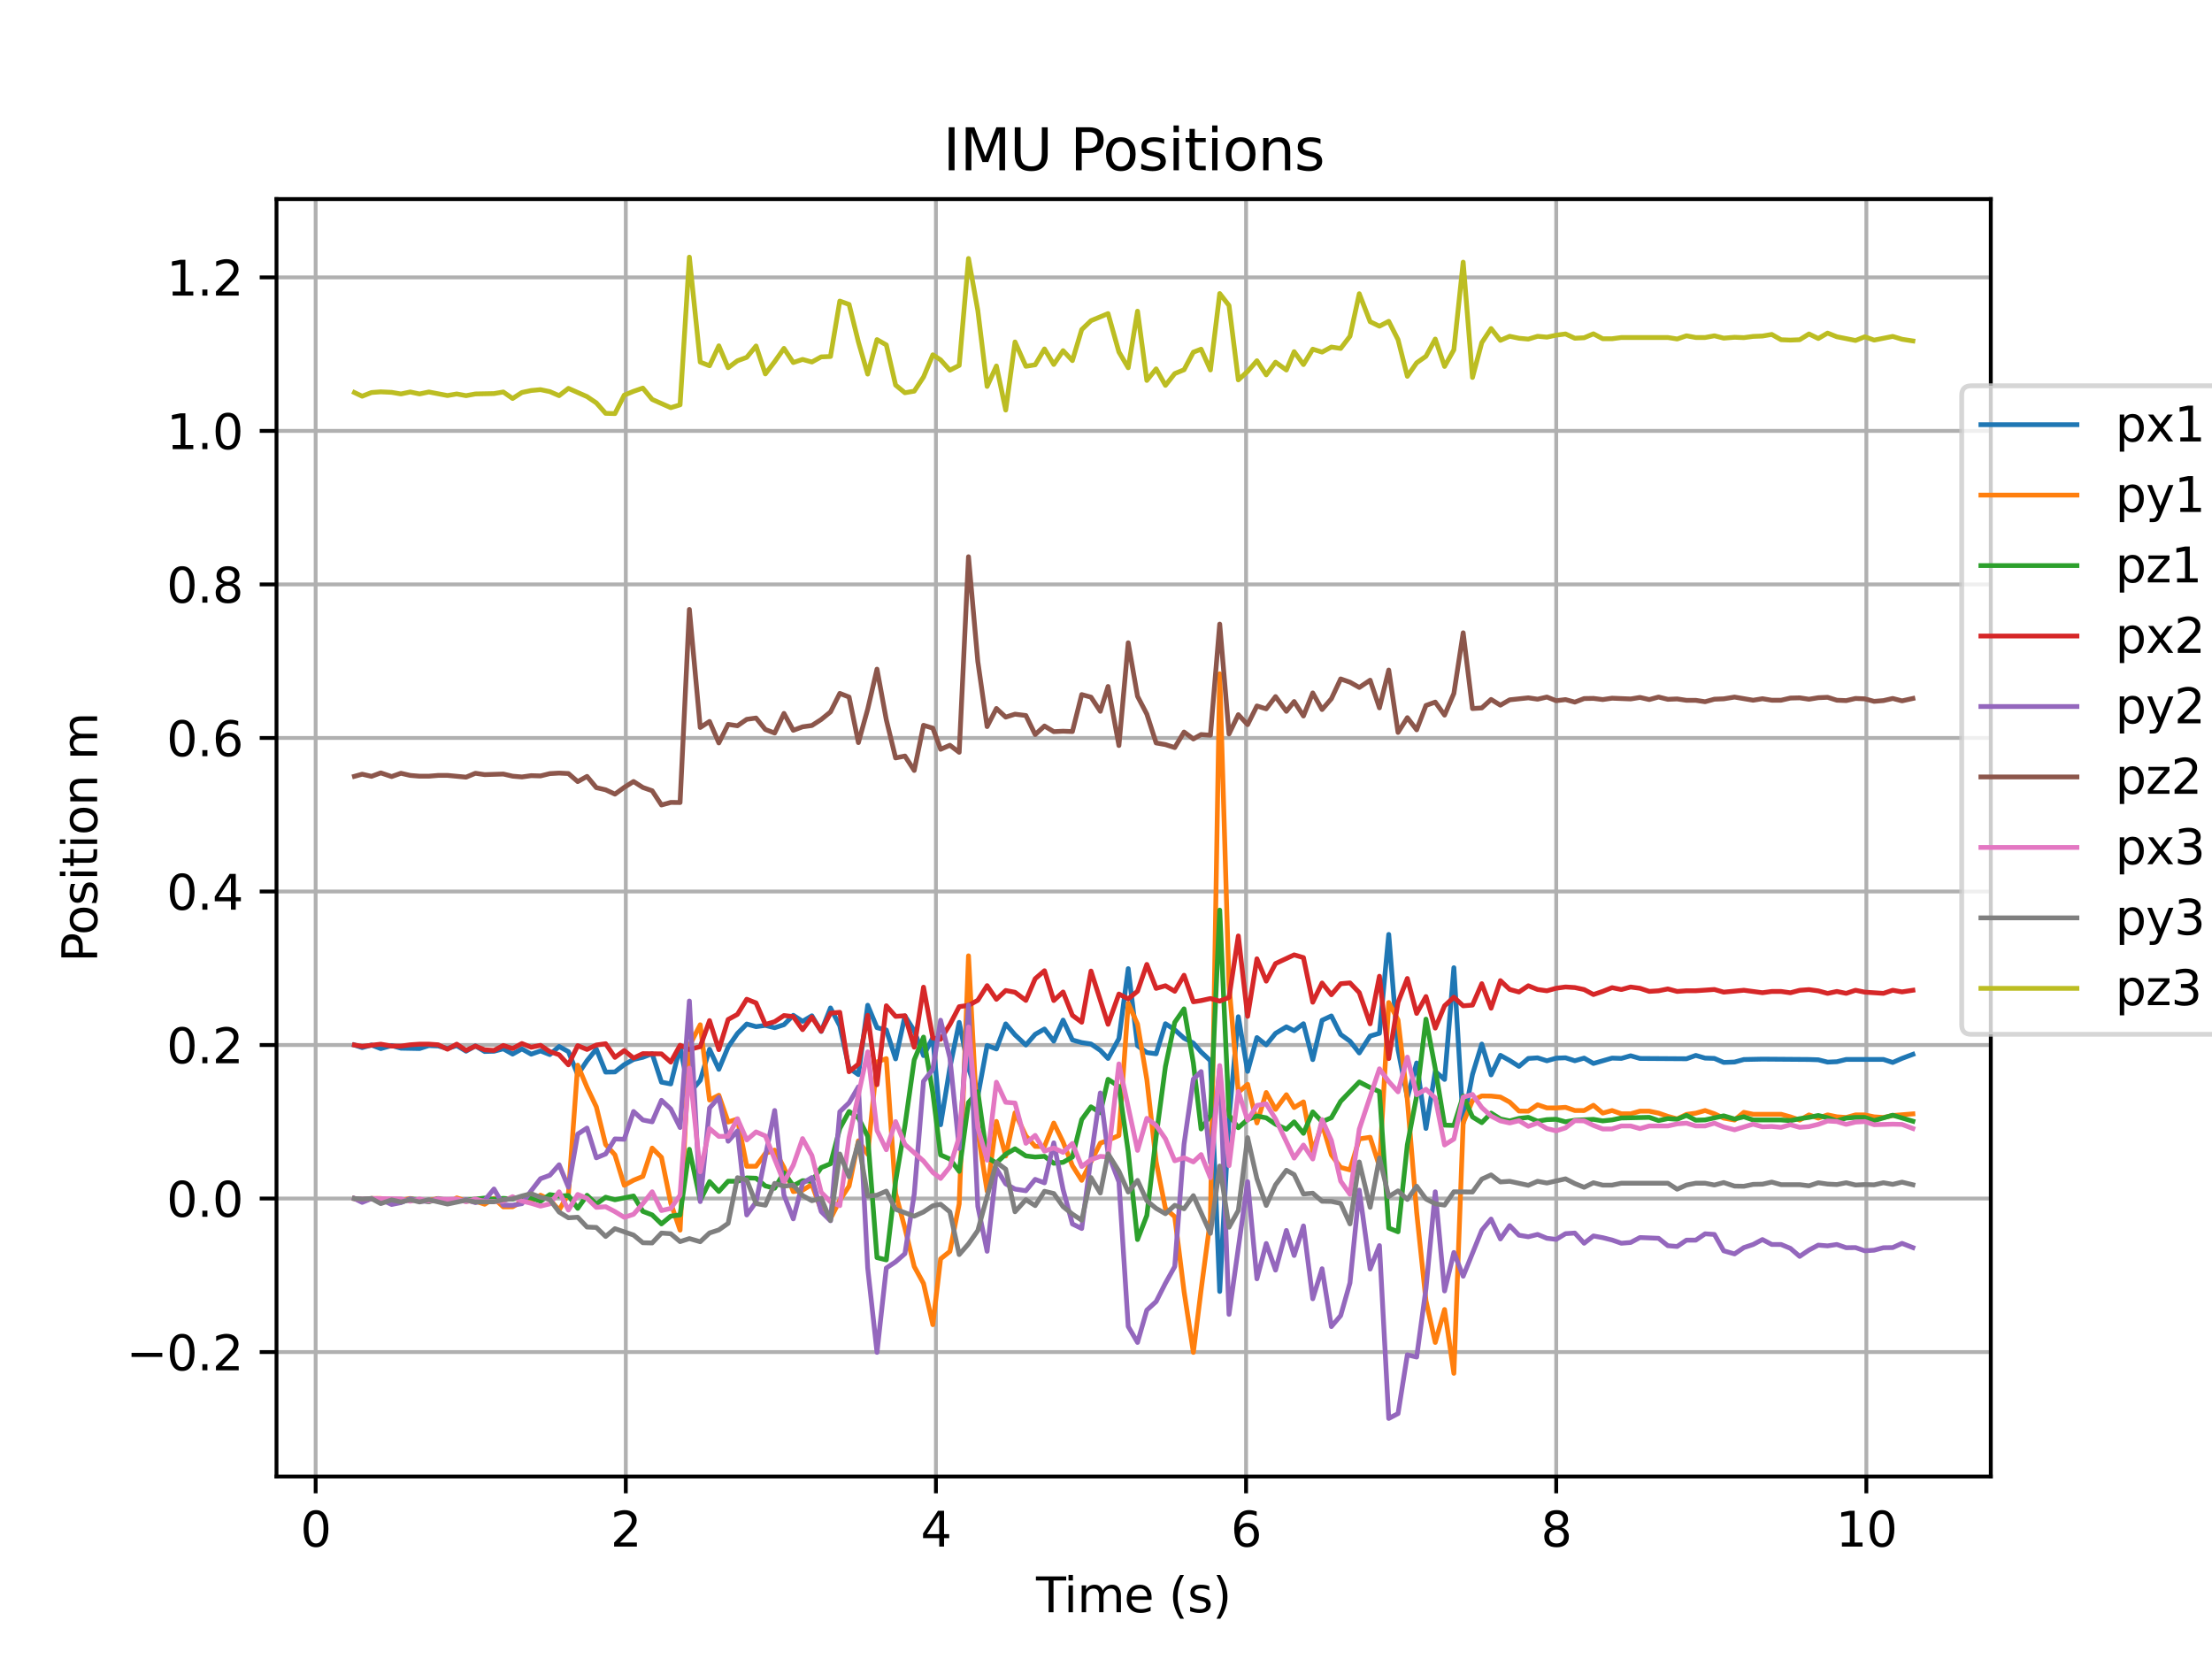 <?xml version="1.0" encoding="utf-8" standalone="no"?>
<!DOCTYPE svg PUBLIC "-//W3C//DTD SVG 1.1//EN"
  "http://www.w3.org/Graphics/SVG/1.1/DTD/svg11.dtd">
<svg xmlns:xlink="http://www.w3.org/1999/xlink" width="460.8pt" height="345.6pt" viewBox="0 0 460.8 345.6" xmlns="http://www.w3.org/2000/svg" version="1.1">
 <defs>
  <style type="text/css">*{stroke-linejoin: round; stroke-linecap: butt}</style>
 </defs>
 <g id="figure_1">
  <g id="patch_1">
   <path d="M 0 345.6 
L 460.8 345.6 
L 460.8 0 
L 0 0 
z
" style="fill: #ffffff"/>
  </g>
  <g id="axes_1">
   <g id="patch_2">
    <path d="M 57.6 307.584 
L 414.72 307.584 
L 414.72 41.472 
L 57.6 41.472 
z
" style="fill: #ffffff"/>
   </g>
   <g id="matplotlib.axis_1">
    <g id="xtick_1">
     <g id="line2d_1">
      <path d="M 65.757 307.584 
L 65.757 41.472 
" clip-path="url(#p4db4d66efc)" style="fill: none; stroke: #b0b0b0; stroke-width: 0.8; stroke-linecap: square"/>
     </g>
     <g id="line2d_2">
      <defs>
       <path id="mb631461981" d="M 0 0 
L 0 3.5 
" style="stroke: #000000; stroke-width: 0.8"/>
      </defs>
      <g>
       <use xlink:href="#mb631461981" x="65.757" y="307.584" style="stroke: #000000; stroke-width: 0.8"/>
      </g>
     </g>
     <g id="text_1">
      <!-- 0 -->
      <g transform="translate(62.575 322.182) scale(0.1 -0.1)">
       <defs>
        <path id="DejaVuSans-30" d="M 2034 4250 
Q 1547 4250 1301 3770 
Q 1056 3291 1056 2328 
Q 1056 1369 1301 889 
Q 1547 409 2034 409 
Q 2525 409 2770 889 
Q 3016 1369 3016 2328 
Q 3016 3291 2770 3770 
Q 2525 4250 2034 4250 
z
M 2034 4750 
Q 2819 4750 3233 4129 
Q 3647 3509 3647 2328 
Q 3647 1150 3233 529 
Q 2819 -91 2034 -91 
Q 1250 -91 836 529 
Q 422 1150 422 2328 
Q 422 3509 836 4129 
Q 1250 4750 2034 4750 
z
" transform="scale(0.016)"/>
       </defs>
       <use xlink:href="#DejaVuSans-30"/>
      </g>
     </g>
    </g>
    <g id="xtick_2">
     <g id="line2d_3">
      <path d="M 130.365 307.584 
L 130.365 41.472 
" clip-path="url(#p4db4d66efc)" style="fill: none; stroke: #b0b0b0; stroke-width: 0.8; stroke-linecap: square"/>
     </g>
     <g id="line2d_4">
      <g>
       <use xlink:href="#mb631461981" x="130.365" y="307.584" style="stroke: #000000; stroke-width: 0.8"/>
      </g>
     </g>
     <g id="text_2">
      <!-- 2 -->
      <g transform="translate(127.183 322.182) scale(0.1 -0.1)">
       <defs>
        <path id="DejaVuSans-32" d="M 1228 531 
L 3431 531 
L 3431 0 
L 469 0 
L 469 531 
Q 828 903 1448 1529 
Q 2069 2156 2228 2338 
Q 2531 2678 2651 2914 
Q 2772 3150 2772 3378 
Q 2772 3750 2511 3984 
Q 2250 4219 1831 4219 
Q 1534 4219 1204 4116 
Q 875 4013 500 3803 
L 500 4441 
Q 881 4594 1212 4672 
Q 1544 4750 1819 4750 
Q 2544 4750 2975 4387 
Q 3406 4025 3406 3419 
Q 3406 3131 3298 2873 
Q 3191 2616 2906 2266 
Q 2828 2175 2409 1742 
Q 1991 1309 1228 531 
z
" transform="scale(0.016)"/>
       </defs>
       <use xlink:href="#DejaVuSans-32"/>
      </g>
     </g>
    </g>
    <g id="xtick_3">
     <g id="line2d_5">
      <path d="M 194.972 307.584 
L 194.972 41.472 
" clip-path="url(#p4db4d66efc)" style="fill: none; stroke: #b0b0b0; stroke-width: 0.8; stroke-linecap: square"/>
     </g>
     <g id="line2d_6">
      <g>
       <use xlink:href="#mb631461981" x="194.972" y="307.584" style="stroke: #000000; stroke-width: 0.8"/>
      </g>
     </g>
     <g id="text_3">
      <!-- 4 -->
      <g transform="translate(191.791 322.182) scale(0.1 -0.1)">
       <defs>
        <path id="DejaVuSans-34" d="M 2419 4116 
L 825 1625 
L 2419 1625 
L 2419 4116 
z
M 2253 4666 
L 3047 4666 
L 3047 1625 
L 3713 1625 
L 3713 1100 
L 3047 1100 
L 3047 0 
L 2419 0 
L 2419 1100 
L 313 1100 
L 313 1709 
L 2253 4666 
z
" transform="scale(0.016)"/>
       </defs>
       <use xlink:href="#DejaVuSans-34"/>
      </g>
     </g>
    </g>
    <g id="xtick_4">
     <g id="line2d_7">
      <path d="M 259.58 307.584 
L 259.58 41.472 
" clip-path="url(#p4db4d66efc)" style="fill: none; stroke: #b0b0b0; stroke-width: 0.8; stroke-linecap: square"/>
     </g>
     <g id="line2d_8">
      <g>
       <use xlink:href="#mb631461981" x="259.58" y="307.584" style="stroke: #000000; stroke-width: 0.8"/>
      </g>
     </g>
     <g id="text_4">
      <!-- 6 -->
      <g transform="translate(256.399 322.182) scale(0.1 -0.1)">
       <defs>
        <path id="DejaVuSans-36" d="M 2113 2584 
Q 1688 2584 1439 2293 
Q 1191 2003 1191 1497 
Q 1191 994 1439 701 
Q 1688 409 2113 409 
Q 2538 409 2786 701 
Q 3034 994 3034 1497 
Q 3034 2003 2786 2293 
Q 2538 2584 2113 2584 
z
M 3366 4563 
L 3366 3988 
Q 3128 4100 2886 4159 
Q 2644 4219 2406 4219 
Q 1781 4219 1451 3797 
Q 1122 3375 1075 2522 
Q 1259 2794 1537 2939 
Q 1816 3084 2150 3084 
Q 2853 3084 3261 2657 
Q 3669 2231 3669 1497 
Q 3669 778 3244 343 
Q 2819 -91 2113 -91 
Q 1303 -91 875 529 
Q 447 1150 447 2328 
Q 447 3434 972 4092 
Q 1497 4750 2381 4750 
Q 2619 4750 2861 4703 
Q 3103 4656 3366 4563 
z
" transform="scale(0.016)"/>
       </defs>
       <use xlink:href="#DejaVuSans-36"/>
      </g>
     </g>
    </g>
    <g id="xtick_5">
     <g id="line2d_9">
      <path d="M 324.188 307.584 
L 324.188 41.472 
" clip-path="url(#p4db4d66efc)" style="fill: none; stroke: #b0b0b0; stroke-width: 0.8; stroke-linecap: square"/>
     </g>
     <g id="line2d_10">
      <g>
       <use xlink:href="#mb631461981" x="324.188" y="307.584" style="stroke: #000000; stroke-width: 0.8"/>
      </g>
     </g>
     <g id="text_5">
      <!-- 8 -->
      <g transform="translate(321.007 322.182) scale(0.1 -0.1)">
       <defs>
        <path id="DejaVuSans-38" d="M 2034 2216 
Q 1584 2216 1326 1975 
Q 1069 1734 1069 1313 
Q 1069 891 1326 650 
Q 1584 409 2034 409 
Q 2484 409 2743 651 
Q 3003 894 3003 1313 
Q 3003 1734 2745 1975 
Q 2488 2216 2034 2216 
z
M 1403 2484 
Q 997 2584 770 2862 
Q 544 3141 544 3541 
Q 544 4100 942 4425 
Q 1341 4750 2034 4750 
Q 2731 4750 3128 4425 
Q 3525 4100 3525 3541 
Q 3525 3141 3298 2862 
Q 3072 2584 2669 2484 
Q 3125 2378 3379 2068 
Q 3634 1759 3634 1313 
Q 3634 634 3220 271 
Q 2806 -91 2034 -91 
Q 1263 -91 848 271 
Q 434 634 434 1313 
Q 434 1759 690 2068 
Q 947 2378 1403 2484 
z
M 1172 3481 
Q 1172 3119 1398 2916 
Q 1625 2713 2034 2713 
Q 2441 2713 2670 2916 
Q 2900 3119 2900 3481 
Q 2900 3844 2670 4047 
Q 2441 4250 2034 4250 
Q 1625 4250 1398 4047 
Q 1172 3844 1172 3481 
z
" transform="scale(0.016)"/>
       </defs>
       <use xlink:href="#DejaVuSans-38"/>
      </g>
     </g>
    </g>
    <g id="xtick_6">
     <g id="line2d_11">
      <path d="M 388.796 307.584 
L 388.796 41.472 
" clip-path="url(#p4db4d66efc)" style="fill: none; stroke: #b0b0b0; stroke-width: 0.8; stroke-linecap: square"/>
     </g>
     <g id="line2d_12">
      <g>
       <use xlink:href="#mb631461981" x="388.796" y="307.584" style="stroke: #000000; stroke-width: 0.8"/>
      </g>
     </g>
     <g id="text_6">
      <!-- 10 -->
      <g transform="translate(382.434 322.182) scale(0.1 -0.1)">
       <defs>
        <path id="DejaVuSans-31" d="M 794 531 
L 1825 531 
L 1825 4091 
L 703 3866 
L 703 4441 
L 1819 4666 
L 2450 4666 
L 2450 531 
L 3481 531 
L 3481 0 
L 794 0 
L 794 531 
z
" transform="scale(0.016)"/>
       </defs>
       <use xlink:href="#DejaVuSans-31"/>
       <use xlink:href="#DejaVuSans-30" x="63.623"/>
      </g>
     </g>
    </g>
    <g id="text_7">
     <!-- Time (s) -->
     <g transform="translate(215.831 335.861) scale(0.1 -0.1)">
      <defs>
       <path id="DejaVuSans-54" d="M -19 4666 
L 3928 4666 
L 3928 4134 
L 2272 4134 
L 2272 0 
L 1638 0 
L 1638 4134 
L -19 4134 
L -19 4666 
z
" transform="scale(0.016)"/>
       <path id="DejaVuSans-69" d="M 603 3500 
L 1178 3500 
L 1178 0 
L 603 0 
L 603 3500 
z
M 603 4863 
L 1178 4863 
L 1178 4134 
L 603 4134 
L 603 4863 
z
" transform="scale(0.016)"/>
       <path id="DejaVuSans-6d" d="M 3328 2828 
Q 3544 3216 3844 3400 
Q 4144 3584 4550 3584 
Q 5097 3584 5394 3201 
Q 5691 2819 5691 2113 
L 5691 0 
L 5113 0 
L 5113 2094 
Q 5113 2597 4934 2840 
Q 4756 3084 4391 3084 
Q 3944 3084 3684 2787 
Q 3425 2491 3425 1978 
L 3425 0 
L 2847 0 
L 2847 2094 
Q 2847 2600 2669 2842 
Q 2491 3084 2119 3084 
Q 1678 3084 1418 2786 
Q 1159 2488 1159 1978 
L 1159 0 
L 581 0 
L 581 3500 
L 1159 3500 
L 1159 2956 
Q 1356 3278 1631 3431 
Q 1906 3584 2284 3584 
Q 2666 3584 2933 3390 
Q 3200 3197 3328 2828 
z
" transform="scale(0.016)"/>
       <path id="DejaVuSans-65" d="M 3597 1894 
L 3597 1613 
L 953 1613 
Q 991 1019 1311 708 
Q 1631 397 2203 397 
Q 2534 397 2845 478 
Q 3156 559 3463 722 
L 3463 178 
Q 3153 47 2828 -22 
Q 2503 -91 2169 -91 
Q 1331 -91 842 396 
Q 353 884 353 1716 
Q 353 2575 817 3079 
Q 1281 3584 2069 3584 
Q 2775 3584 3186 3129 
Q 3597 2675 3597 1894 
z
M 3022 2063 
Q 3016 2534 2758 2815 
Q 2500 3097 2075 3097 
Q 1594 3097 1305 2825 
Q 1016 2553 972 2059 
L 3022 2063 
z
" transform="scale(0.016)"/>
       <path id="DejaVuSans-20" transform="scale(0.016)"/>
       <path id="DejaVuSans-28" d="M 1984 4856 
Q 1566 4138 1362 3434 
Q 1159 2731 1159 2009 
Q 1159 1288 1364 580 
Q 1569 -128 1984 -844 
L 1484 -844 
Q 1016 -109 783 600 
Q 550 1309 550 2009 
Q 550 2706 781 3412 
Q 1013 4119 1484 4856 
L 1984 4856 
z
" transform="scale(0.016)"/>
       <path id="DejaVuSans-73" d="M 2834 3397 
L 2834 2853 
Q 2591 2978 2328 3040 
Q 2066 3103 1784 3103 
Q 1356 3103 1142 2972 
Q 928 2841 928 2578 
Q 928 2378 1081 2264 
Q 1234 2150 1697 2047 
L 1894 2003 
Q 2506 1872 2764 1633 
Q 3022 1394 3022 966 
Q 3022 478 2636 193 
Q 2250 -91 1575 -91 
Q 1294 -91 989 -36 
Q 684 19 347 128 
L 347 722 
Q 666 556 975 473 
Q 1284 391 1588 391 
Q 1994 391 2212 530 
Q 2431 669 2431 922 
Q 2431 1156 2273 1281 
Q 2116 1406 1581 1522 
L 1381 1569 
Q 847 1681 609 1914 
Q 372 2147 372 2553 
Q 372 3047 722 3315 
Q 1072 3584 1716 3584 
Q 2034 3584 2315 3537 
Q 2597 3491 2834 3397 
z
" transform="scale(0.016)"/>
       <path id="DejaVuSans-29" d="M 513 4856 
L 1013 4856 
Q 1481 4119 1714 3412 
Q 1947 2706 1947 2009 
Q 1947 1309 1714 600 
Q 1481 -109 1013 -844 
L 513 -844 
Q 928 -128 1133 580 
Q 1338 1288 1338 2009 
Q 1338 2731 1133 3434 
Q 928 4138 513 4856 
z
" transform="scale(0.016)"/>
      </defs>
      <use xlink:href="#DejaVuSans-54"/>
      <use xlink:href="#DejaVuSans-69" x="57.959"/>
      <use xlink:href="#DejaVuSans-6d" x="85.742"/>
      <use xlink:href="#DejaVuSans-65" x="183.154"/>
      <use xlink:href="#DejaVuSans-20" x="244.678"/>
      <use xlink:href="#DejaVuSans-28" x="276.465"/>
      <use xlink:href="#DejaVuSans-73" x="315.479"/>
      <use xlink:href="#DejaVuSans-29" x="367.578"/>
     </g>
    </g>
   </g>
   <g id="matplotlib.axis_2">
    <g id="ytick_1">
     <g id="line2d_13">
      <path d="M 57.6 281.658 
L 414.72 281.658 
" clip-path="url(#p4db4d66efc)" style="fill: none; stroke: #b0b0b0; stroke-width: 0.8; stroke-linecap: square"/>
     </g>
     <g id="line2d_14">
      <defs>
       <path id="m42c2bcd555" d="M 0 0 
L -3.5 0 
" style="stroke: #000000; stroke-width: 0.8"/>
      </defs>
      <g>
       <use xlink:href="#m42c2bcd555" x="57.6" y="281.658" style="stroke: #000000; stroke-width: 0.8"/>
      </g>
     </g>
     <g id="text_8">
      <!-- −0.2 -->
      <g transform="translate(26.317 285.458) scale(0.1 -0.1)">
       <defs>
        <path id="DejaVuSans-2212" d="M 678 2272 
L 4684 2272 
L 4684 1741 
L 678 1741 
L 678 2272 
z
" transform="scale(0.016)"/>
        <path id="DejaVuSans-2e" d="M 684 794 
L 1344 794 
L 1344 0 
L 684 0 
L 684 794 
z
" transform="scale(0.016)"/>
       </defs>
       <use xlink:href="#DejaVuSans-2212"/>
       <use xlink:href="#DejaVuSans-30" x="83.789"/>
       <use xlink:href="#DejaVuSans-2e" x="147.412"/>
       <use xlink:href="#DejaVuSans-32" x="179.199"/>
      </g>
     </g>
    </g>
    <g id="ytick_2">
     <g id="line2d_15">
      <path d="M 57.6 249.676 
L 414.72 249.676 
" clip-path="url(#p4db4d66efc)" style="fill: none; stroke: #b0b0b0; stroke-width: 0.8; stroke-linecap: square"/>
     </g>
     <g id="line2d_16">
      <g>
       <use xlink:href="#m42c2bcd555" x="57.6" y="249.676" style="stroke: #000000; stroke-width: 0.8"/>
      </g>
     </g>
     <g id="text_9">
      <!-- 0.0 -->
      <g transform="translate(34.697 253.475) scale(0.1 -0.1)">
       <use xlink:href="#DejaVuSans-30"/>
       <use xlink:href="#DejaVuSans-2e" x="63.623"/>
       <use xlink:href="#DejaVuSans-30" x="95.41"/>
      </g>
     </g>
    </g>
    <g id="ytick_3">
     <g id="line2d_17">
      <path d="M 57.6 217.694 
L 414.72 217.694 
" clip-path="url(#p4db4d66efc)" style="fill: none; stroke: #b0b0b0; stroke-width: 0.8; stroke-linecap: square"/>
     </g>
     <g id="line2d_18">
      <g>
       <use xlink:href="#m42c2bcd555" x="57.6" y="217.694" style="stroke: #000000; stroke-width: 0.8"/>
      </g>
     </g>
     <g id="text_10">
      <!-- 0.2 -->
      <g transform="translate(34.697 221.493) scale(0.1 -0.1)">
       <use xlink:href="#DejaVuSans-30"/>
       <use xlink:href="#DejaVuSans-2e" x="63.623"/>
       <use xlink:href="#DejaVuSans-32" x="95.41"/>
      </g>
     </g>
    </g>
    <g id="ytick_4">
     <g id="line2d_19">
      <path d="M 57.6 185.711 
L 414.72 185.711 
" clip-path="url(#p4db4d66efc)" style="fill: none; stroke: #b0b0b0; stroke-width: 0.8; stroke-linecap: square"/>
     </g>
     <g id="line2d_20">
      <g>
       <use xlink:href="#m42c2bcd555" x="57.6" y="185.711" style="stroke: #000000; stroke-width: 0.8"/>
      </g>
     </g>
     <g id="text_11">
      <!-- 0.4 -->
      <g transform="translate(34.697 189.511) scale(0.1 -0.1)">
       <use xlink:href="#DejaVuSans-30"/>
       <use xlink:href="#DejaVuSans-2e" x="63.623"/>
       <use xlink:href="#DejaVuSans-34" x="95.41"/>
      </g>
     </g>
    </g>
    <g id="ytick_5">
     <g id="line2d_21">
      <path d="M 57.6 153.729 
L 414.72 153.729 
" clip-path="url(#p4db4d66efc)" style="fill: none; stroke: #b0b0b0; stroke-width: 0.8; stroke-linecap: square"/>
     </g>
     <g id="line2d_22">
      <g>
       <use xlink:href="#m42c2bcd555" x="57.6" y="153.729" style="stroke: #000000; stroke-width: 0.8"/>
      </g>
     </g>
     <g id="text_12">
      <!-- 0.6 -->
      <g transform="translate(34.697 157.528) scale(0.1 -0.1)">
       <use xlink:href="#DejaVuSans-30"/>
       <use xlink:href="#DejaVuSans-2e" x="63.623"/>
       <use xlink:href="#DejaVuSans-36" x="95.41"/>
      </g>
     </g>
    </g>
    <g id="ytick_6">
     <g id="line2d_23">
      <path d="M 57.6 121.747 
L 414.72 121.747 
" clip-path="url(#p4db4d66efc)" style="fill: none; stroke: #b0b0b0; stroke-width: 0.8; stroke-linecap: square"/>
     </g>
     <g id="line2d_24">
      <g>
       <use xlink:href="#m42c2bcd555" x="57.6" y="121.747" style="stroke: #000000; stroke-width: 0.8"/>
      </g>
     </g>
     <g id="text_13">
      <!-- 0.8 -->
      <g transform="translate(34.697 125.546) scale(0.1 -0.1)">
       <use xlink:href="#DejaVuSans-30"/>
       <use xlink:href="#DejaVuSans-2e" x="63.623"/>
       <use xlink:href="#DejaVuSans-38" x="95.41"/>
      </g>
     </g>
    </g>
    <g id="ytick_7">
     <g id="line2d_25">
      <path d="M 57.6 89.764 
L 414.72 89.764 
" clip-path="url(#p4db4d66efc)" style="fill: none; stroke: #b0b0b0; stroke-width: 0.8; stroke-linecap: square"/>
     </g>
     <g id="line2d_26">
      <g>
       <use xlink:href="#m42c2bcd555" x="57.6" y="89.764" style="stroke: #000000; stroke-width: 0.8"/>
      </g>
     </g>
     <g id="text_14">
      <!-- 1.0 -->
      <g transform="translate(34.697 93.564) scale(0.1 -0.1)">
       <use xlink:href="#DejaVuSans-31"/>
       <use xlink:href="#DejaVuSans-2e" x="63.623"/>
       <use xlink:href="#DejaVuSans-30" x="95.41"/>
      </g>
     </g>
    </g>
    <g id="ytick_8">
     <g id="line2d_27">
      <path d="M 57.6 57.782 
L 414.72 57.782 
" clip-path="url(#p4db4d66efc)" style="fill: none; stroke: #b0b0b0; stroke-width: 0.8; stroke-linecap: square"/>
     </g>
     <g id="line2d_28">
      <g>
       <use xlink:href="#m42c2bcd555" x="57.6" y="57.782" style="stroke: #000000; stroke-width: 0.8"/>
      </g>
     </g>
     <g id="text_15">
      <!-- 1.2 -->
      <g transform="translate(34.697 61.581) scale(0.1 -0.1)">
       <use xlink:href="#DejaVuSans-31"/>
       <use xlink:href="#DejaVuSans-2e" x="63.623"/>
       <use xlink:href="#DejaVuSans-32" x="95.41"/>
      </g>
     </g>
    </g>
    <g id="text_16">
     <!-- Position m -->
     <g transform="translate(20.238 200.451) rotate(-90) scale(0.1 -0.1)">
      <defs>
       <path id="DejaVuSans-50" d="M 1259 4147 
L 1259 2394 
L 2053 2394 
Q 2494 2394 2734 2622 
Q 2975 2850 2975 3272 
Q 2975 3691 2734 3919 
Q 2494 4147 2053 4147 
L 1259 4147 
z
M 628 4666 
L 2053 4666 
Q 2838 4666 3239 4311 
Q 3641 3956 3641 3272 
Q 3641 2581 3239 2228 
Q 2838 1875 2053 1875 
L 1259 1875 
L 1259 0 
L 628 0 
L 628 4666 
z
" transform="scale(0.016)"/>
       <path id="DejaVuSans-6f" d="M 1959 3097 
Q 1497 3097 1228 2736 
Q 959 2375 959 1747 
Q 959 1119 1226 758 
Q 1494 397 1959 397 
Q 2419 397 2687 759 
Q 2956 1122 2956 1747 
Q 2956 2369 2687 2733 
Q 2419 3097 1959 3097 
z
M 1959 3584 
Q 2709 3584 3137 3096 
Q 3566 2609 3566 1747 
Q 3566 888 3137 398 
Q 2709 -91 1959 -91 
Q 1206 -91 779 398 
Q 353 888 353 1747 
Q 353 2609 779 3096 
Q 1206 3584 1959 3584 
z
" transform="scale(0.016)"/>
       <path id="DejaVuSans-74" d="M 1172 4494 
L 1172 3500 
L 2356 3500 
L 2356 3053 
L 1172 3053 
L 1172 1153 
Q 1172 725 1289 603 
Q 1406 481 1766 481 
L 2356 481 
L 2356 0 
L 1766 0 
Q 1100 0 847 248 
Q 594 497 594 1153 
L 594 3053 
L 172 3053 
L 172 3500 
L 594 3500 
L 594 4494 
L 1172 4494 
z
" transform="scale(0.016)"/>
       <path id="DejaVuSans-6e" d="M 3513 2113 
L 3513 0 
L 2938 0 
L 2938 2094 
Q 2938 2591 2744 2837 
Q 2550 3084 2163 3084 
Q 1697 3084 1428 2787 
Q 1159 2491 1159 1978 
L 1159 0 
L 581 0 
L 581 3500 
L 1159 3500 
L 1159 2956 
Q 1366 3272 1645 3428 
Q 1925 3584 2291 3584 
Q 2894 3584 3203 3211 
Q 3513 2838 3513 2113 
z
" transform="scale(0.016)"/>
      </defs>
      <use xlink:href="#DejaVuSans-50"/>
      <use xlink:href="#DejaVuSans-6f" x="56.678"/>
      <use xlink:href="#DejaVuSans-73" x="117.859"/>
      <use xlink:href="#DejaVuSans-69" x="169.959"/>
      <use xlink:href="#DejaVuSans-74" x="197.742"/>
      <use xlink:href="#DejaVuSans-69" x="236.951"/>
      <use xlink:href="#DejaVuSans-6f" x="264.734"/>
      <use xlink:href="#DejaVuSans-6e" x="325.916"/>
      <use xlink:href="#DejaVuSans-20" x="389.295"/>
      <use xlink:href="#DejaVuSans-6d" x="421.082"/>
     </g>
    </g>
   </g>
   <g id="line2d_29">
    <path d="M 73.833 217.694 
L 75.448 218.234 
L 77.386 217.694 
L 79.324 218.441 
L 81.586 217.809 
L 83.524 218.358 
L 87.4 218.432 
L 89.339 217.809 
L 91.277 217.892 
L 93.215 218.423 
L 95.153 217.818 
L 97.092 218.981 
L 99.03 217.883 
L 100.968 219.046 
L 102.906 218.99 
L 104.845 218.488 
L 106.783 219.586 
L 108.721 218.506 
L 110.659 219.604 
L 112.597 218.925 
L 114.536 219.687 
L 116.474 218.004 
L 118.412 219.082 
L 120.35 223.876 
L 122.289 220.963 
L 124.227 218.547 
L 126.165 223.34 
L 128.103 223.304 
L 130.042 221.78 
L 131.98 220.7 
L 133.918 220.256 
L 135.856 219.502 
L 137.795 225.431 
L 139.733 225.804 
L 141.671 218.103 
L 143.609 227.685 
L 145.871 225.063 
L 147.809 218.579 
L 149.747 222.759 
L 151.685 218.106 
L 153.623 215.296 
L 155.562 213.317 
L 157.5 213.866 
L 159.438 213.607 
L 161.376 214.091 
L 163.315 213.465 
L 165.253 211.507 
L 167.191 212.762 
L 169.129 211.608 
L 171.068 214.872 
L 173.006 209.978 
L 174.944 213.699 
L 176.882 222.514 
L 178.821 223.861 
L 180.759 209.409 
L 182.697 214.082 
L 184.635 214.566 
L 186.573 220.586 
L 188.512 211.635 
L 190.45 214.73 
L 192.388 219.899 
L 194.326 216.148 
L 195.942 234.309 
L 197.88 222.429 
L 199.818 212.976 
L 201.756 222.45 
L 203.695 228.377 
L 205.633 217.791 
L 207.571 218.522 
L 209.509 213.294 
L 211.447 215.581 
L 213.709 217.697 
L 215.647 215.465 
L 217.585 214.367 
L 219.523 216.888 
L 221.462 212.507 
L 223.4 216.648 
L 225.338 217.189 
L 227.276 217.483 
L 229.215 218.807 
L 230.83 220.496 
L 233.091 216.366 
L 235.029 201.784 
L 236.968 217.845 
L 238.906 219.267 
L 240.844 219.525 
L 242.782 213.26 
L 244.721 214.525 
L 246.659 216.276 
L 248.597 217.295 
L 250.212 219.147 
L 252.15 220.963 
L 254.089 269.03 
L 256.027 233.031 
L 257.965 211.801 
L 259.903 223.187 
L 261.842 216.146 
L 263.78 217.67 
L 265.718 215.266 
L 267.979 213.91 
L 269.595 214.718 
L 271.533 213.26 
L 273.471 220.739 
L 275.409 212.542 
L 277.348 211.641 
L 279.286 215.499 
L 281.224 216.893 
L 283.162 219.345 
L 285.424 215.829 
L 287.362 215.256 
L 289.3 194.659 
L 291.238 218.655 
L 293.176 228.633 
L 295.115 221.438 
L 297.053 235.075 
L 298.991 223.209 
L 300.929 224.866 
L 302.868 201.593 
L 304.806 233.991 
L 306.744 223.825 
L 308.682 217.5 
L 310.621 223.917 
L 312.559 219.844 
L 314.497 220.924 
L 316.435 222.143 
L 318.374 220.496 
L 320.312 220.366 
L 322.25 220.98 
L 324.188 220.431 
L 326.126 220.357 
L 328.065 220.971 
L 330.003 220.422 
L 331.941 221.538 
L 335.818 220.422 
L 337.756 220.487 
L 339.694 219.938 
L 341.632 220.496 
L 351.324 220.561 
L 353.262 219.864 
L 355.2 220.422 
L 357.138 220.487 
L 359.076 221.322 
L 361.338 221.239 
L 363.276 220.717 
L 367.152 220.634 
L 376.844 220.708 
L 378.782 220.773 
L 380.72 221.257 
L 382.658 221.174 
L 384.597 220.699 
L 392.35 220.699 
L 394.288 221.331 
L 396.226 220.483 
L 398.487 219.636 
L 398.487 219.636 
" clip-path="url(#p4db4d66efc)" style="fill: none; stroke: #1f77b4; stroke-linecap: square"/>
   </g>
   <g id="line2d_30">
    <path d="M 73.833 249.676 
L 75.448 250.205 
L 77.386 249.676 
L 79.324 249.664 
L 81.586 250.079 
L 83.524 250.07 
L 85.462 249.664 
L 87.4 250.202 
L 89.339 250.079 
L 91.277 249.673 
L 93.215 250.74 
L 95.153 249.541 
L 97.092 250.193 
L 99.03 250.211 
L 100.968 250.863 
L 102.906 249.655 
L 104.845 251.41 
L 106.783 251.392 
L 108.721 250.334 
L 110.659 250.316 
L 112.597 248.985 
L 114.536 249.91 
L 116.474 252.089 
L 118.412 248.711 
L 120.35 221.894 
L 122.289 226.506 
L 124.227 230.582 
L 126.165 238.427 
L 128.103 240.579 
L 130.042 246.92 
L 131.98 245.862 
L 133.918 245.07 
L 135.856 239.172 
L 137.795 241.093 
L 139.733 250.625 
L 141.671 256.262 
L 143.609 217.842 
L 145.871 213.475 
L 147.809 229.163 
L 149.747 228.157 
L 151.685 233.74 
L 153.623 233.115 
L 155.562 242.956 
L 157.5 242.947 
L 159.438 240.267 
L 161.376 239.589 
L 163.315 243.22 
L 165.253 248.231 
L 167.191 247.939 
L 169.129 246.749 
L 171.068 252.064 
L 173.006 253.89 
L 174.944 250.049 
L 176.882 247.072 
L 178.821 237.645 
L 180.759 240.448 
L 182.697 221.211 
L 184.635 220.532 
L 186.573 248.615 
L 188.512 255.86 
L 190.45 263.84 
L 192.388 267.372 
L 194.326 275.953 
L 195.942 262.242 
L 197.88 260.695 
L 199.818 250.779 
L 201.756 199.118 
L 203.695 235.702 
L 205.633 248.139 
L 207.571 233.616 
L 209.509 240.821 
L 211.447 231.818 
L 213.709 236.624 
L 215.647 238.812 
L 217.585 238.829 
L 219.523 233.953 
L 221.462 237.923 
L 223.4 242.823 
L 225.338 245.887 
L 229.215 238.134 
L 230.83 237.541 
L 233.091 236.538 
L 235.029 208.994 
L 236.968 213.338 
L 238.906 224.86 
L 240.844 242.019 
L 242.782 251.766 
L 244.721 253.47 
L 246.659 269.024 
L 248.597 281.725 
L 250.212 268.69 
L 252.15 254.005 
L 254.089 140.356 
L 256.027 205.156 
L 257.965 227.555 
L 259.903 225.883 
L 261.842 233.928 
L 263.78 227.587 
L 265.718 231.105 
L 267.979 228.051 
L 269.595 230.721 
L 271.533 229.542 
L 273.471 239.889 
L 275.409 234.117 
L 277.348 240.581 
L 279.286 243.197 
L 281.224 243.706 
L 283.162 237.259 
L 285.424 236.917 
L 287.362 242.976 
L 289.3 208.847 
L 291.238 212.481 
L 293.176 229.071 
L 295.115 252.551 
L 297.053 270.967 
L 298.991 279.654 
L 300.929 272.8 
L 302.868 286.089 
L 304.806 233.931 
L 306.744 229.272 
L 308.682 228.305 
L 310.621 228.328 
L 312.559 228.533 
L 314.497 229.591 
L 316.435 231.451 
L 318.374 231.478 
L 320.312 230.138 
L 322.25 230.799 
L 324.188 230.808 
L 326.126 230.676 
L 328.065 231.337 
L 330.003 231.346 
L 331.941 230.252 
L 333.879 231.875 
L 335.818 231.346 
L 337.756 232.016 
L 339.694 232.025 
L 341.632 231.478 
L 343.571 231.478 
L 345.509 231.884 
L 347.447 232.554 
L 349.385 233.092 
L 351.324 232.148 
L 353.262 231.893 
L 355.2 231.346 
L 357.138 232.016 
L 359.076 232.916 
L 361.338 233.322 
L 363.276 231.717 
L 365.214 232.123 
L 371.029 232.123 
L 372.967 232.661 
L 374.905 233.331 
L 376.844 232.255 
L 378.782 232.925 
L 380.72 232.246 
L 382.658 232.652 
L 384.597 232.793 
L 386.535 232.255 
L 388.473 232.255 
L 390.411 232.661 
L 392.35 232.793 
L 394.288 232.378 
L 398.487 232.043 
L 398.487 232.043 
" clip-path="url(#p4db4d66efc)" style="fill: none; stroke: #ff7f0e; stroke-linecap: square"/>
   </g>
   <g id="line2d_31">
    <path d="M 73.833 249.676 
L 75.448 249.882 
L 77.386 249.676 
L 79.324 249.777 
L 81.586 250.368 
L 83.524 250.442 
L 85.462 249.777 
L 87.4 249.909 
L 89.339 250.368 
L 91.277 249.703 
L 93.215 250.04 
L 95.153 250.236 
L 100.968 249.581 
L 102.906 249.85 
L 104.845 249.639 
L 106.783 249.787 
L 108.721 249.376 
L 110.659 249.523 
L 112.597 250.252 
L 114.536 248.858 
L 116.474 249.164 
L 118.412 249.054 
L 120.35 251.719 
L 122.289 249.001 
L 124.227 250.827 
L 126.165 249.402 
L 128.103 249.93 
L 131.98 249.149 
L 133.918 252.347 
L 135.856 253.085 
L 137.795 254.959 
L 139.733 253.339 
L 141.671 253.091 
L 143.609 239.422 
L 145.871 250.071 
L 147.809 246.145 
L 149.747 248.203 
L 151.685 246.061 
L 153.623 246.092 
L 155.562 245.375 
L 157.5 245.448 
L 159.438 247.053 
L 161.376 247.528 
L 163.315 244.309 
L 165.253 247.005 
L 167.191 245.955 
L 169.129 246.076 
L 171.068 243.237 
L 173.006 242.435 
L 174.944 235.09 
L 176.882 231.543 
L 178.821 232.852 
L 180.759 236.725 
L 182.697 261.981 
L 184.635 262.456 
L 186.573 246.055 
L 188.512 234.514 
L 190.45 220.794 
L 192.388 216.05 
L 194.326 227.652 
L 195.942 240.597 
L 197.88 241.446 
L 199.818 244.016 
L 201.756 229.663 
L 203.695 227.446 
L 205.633 241.151 
L 207.571 242.264 
L 209.509 240.444 
L 211.447 239.316 
L 213.709 240.799 
L 215.647 241.031 
L 217.585 240.883 
L 219.523 242.329 
L 221.462 242.129 
L 223.4 241.036 
L 225.338 233.232 
L 227.276 230.577 
L 229.215 231.809 
L 230.83 224.841 
L 233.091 226.324 
L 235.029 239.944 
L 236.968 258.219 
L 238.906 253.206 
L 240.844 236.757 
L 242.782 222.177 
L 244.721 212.984 
L 246.659 210.166 
L 248.597 221.449 
L 250.212 235.18 
L 252.15 232.373 
L 254.089 189.597 
L 256.027 232.32 
L 257.965 234.922 
L 259.903 233.207 
L 261.842 232.494 
L 263.78 232.864 
L 265.718 234.185 
L 267.979 235.241 
L 269.595 233.71 
L 271.533 236.095 
L 273.471 231.631 
L 275.409 233.673 
L 277.348 232.845 
L 279.286 229.42 
L 283.162 225.396 
L 285.424 226.552 
L 287.362 227.396 
L 289.3 255.829 
L 291.238 256.599 
L 293.176 238.478 
L 295.115 228.319 
L 297.053 212.309 
L 298.991 222.604 
L 300.929 234.383 
L 302.868 234.446 
L 304.806 228.33 
L 306.744 232.678 
L 308.682 233.866 
L 310.621 231.881 
L 312.559 233.095 
L 314.497 233.507 
L 316.435 232.984 
L 318.374 232.763 
L 320.312 233.565 
L 322.25 233.238 
L 324.188 233.164 
L 326.126 233.697 
L 328.065 233.37 
L 331.941 233.18 
L 333.879 233.501 
L 335.818 233.296 
L 337.756 232.895 
L 343.571 232.763 
L 345.509 233.428 
L 347.447 233.027 
L 349.385 233.158 
L 351.324 232.362 
L 353.262 233.354 
L 355.2 233.296 
L 359.076 232.449 
L 361.338 233.114 
L 363.276 232.645 
L 365.214 233.309 
L 371.029 233.309 
L 372.967 233.441 
L 374.905 233.04 
L 376.844 232.776 
L 378.782 232.375 
L 380.72 232.85 
L 382.658 233.515 
L 384.597 232.908 
L 386.535 232.776 
L 388.473 232.776 
L 390.411 233.441 
L 394.288 232.317 
L 398.487 233.567 
L 398.487 233.567 
" clip-path="url(#p4db4d66efc)" style="fill: none; stroke: #2ca02c; stroke-linecap: square"/>
   </g>
   <g id="line2d_32">
    <path d="M 73.833 217.694 
L 75.448 217.966 
L 79.324 217.528 
L 81.586 217.913 
L 83.524 217.922 
L 85.462 217.65 
L 87.4 217.519 
L 89.339 217.519 
L 91.277 217.65 
L 93.215 218.568 
L 95.153 217.519 
L 97.092 218.82 
L 99.03 217.922 
L 100.968 218.699 
L 102.906 218.819 
L 104.845 217.792 
L 106.783 218.438 
L 108.721 217.389 
L 110.659 218.163 
L 112.597 217.758 
L 114.536 219.069 
L 116.474 219.713 
L 118.412 221.824 
L 120.35 217.825 
L 122.289 218.62 
L 124.227 217.698 
L 126.165 217.425 
L 128.103 220.268 
L 130.042 218.855 
L 131.98 220.414 
L 133.918 219.488 
L 137.795 219.54 
L 139.733 221.255 
L 141.671 217.747 
L 143.609 218.629 
L 145.871 218.04 
L 147.809 212.611 
L 149.747 218.666 
L 151.685 212.374 
L 153.623 211.314 
L 155.562 208.156 
L 157.5 208.931 
L 159.438 213.415 
L 161.376 212.836 
L 163.315 211.551 
L 165.253 211.779 
L 167.191 214.498 
L 169.129 211.884 
L 171.068 214.812 
L 173.006 211.06 
L 174.944 210.882 
L 176.882 223.267 
L 178.821 221.66 
L 180.759 211.509 
L 182.697 225.966 
L 184.635 209.514 
L 186.573 211.729 
L 188.512 211.597 
L 190.45 218.148 
L 192.388 205.649 
L 194.326 216.239 
L 195.942 216.509 
L 197.88 213.426 
L 199.818 209.707 
L 201.756 209.441 
L 203.695 208.376 
L 205.633 205.327 
L 207.571 208.178 
L 209.509 206.336 
L 211.447 206.707 
L 213.709 208.402 
L 215.647 203.885 
L 217.585 202.22 
L 219.523 208.429 
L 221.462 206.649 
L 223.4 211.515 
L 225.338 212.951 
L 227.276 202.292 
L 230.83 213.382 
L 233.091 207.072 
L 235.029 208.089 
L 236.968 206.487 
L 238.906 200.909 
L 240.844 205.896 
L 242.782 205.349 
L 244.721 206.498 
L 246.659 203.161 
L 248.597 208.695 
L 250.212 208.441 
L 252.15 208.009 
L 254.089 208.551 
L 256.027 207.775 
L 257.965 194.974 
L 259.903 211.721 
L 261.842 199.737 
L 263.78 204.393 
L 265.718 200.728 
L 269.595 198.915 
L 271.533 199.489 
L 273.471 208.784 
L 275.409 204.779 
L 277.348 207.225 
L 279.286 204.93 
L 281.224 204.755 
L 283.162 206.777 
L 285.424 213.281 
L 287.362 203.368 
L 289.3 220.519 
L 291.238 208.81 
L 293.176 203.837 
L 295.115 211.112 
L 297.053 207.599 
L 298.991 214.173 
L 300.929 209.528 
L 302.868 207.734 
L 304.806 209.531 
L 306.744 209.38 
L 308.682 204.919 
L 310.621 210.03 
L 312.559 204.285 
L 314.497 206.118 
L 316.435 206.653 
L 318.374 205.352 
L 320.312 206.129 
L 322.25 206.401 
L 324.188 205.867 
L 326.126 205.604 
L 328.065 205.726 
L 330.003 206.14 
L 331.941 207.178 
L 333.879 206.523 
L 335.818 205.746 
L 337.756 206.14 
L 339.694 205.615 
L 341.632 205.877 
L 343.571 206.523 
L 345.509 206.401 
L 347.447 206.009 
L 349.385 206.534 
L 351.324 206.392 
L 353.262 206.392 
L 357.138 206.129 
L 359.076 206.68 
L 363.276 206.286 
L 367.152 206.799 
L 369.091 206.538 
L 371.029 206.538 
L 372.967 206.81 
L 374.905 206.297 
L 376.844 206.155 
L 378.782 206.417 
L 380.72 206.941 
L 382.658 206.538 
L 384.597 206.932 
L 386.535 206.286 
L 388.473 206.68 
L 392.35 206.932 
L 394.288 206.286 
L 396.226 206.629 
L 398.487 206.286 
L 398.487 206.286 
" clip-path="url(#p4db4d66efc)" style="fill: none; stroke: #d62728; stroke-linecap: square"/>
   </g>
   <g id="line2d_33">
    <path d="M 73.833 249.676 
L 75.448 250.48 
L 77.386 249.676 
L 79.324 249.854 
L 81.586 250.911 
L 83.524 250.527 
L 85.462 249.723 
L 87.4 250.238 
L 89.339 250.238 
L 91.277 249.723 
L 93.215 250.555 
L 97.092 249.909 
L 99.03 250.527 
L 100.968 250.04 
L 102.906 247.693 
L 104.845 251.041 
L 106.783 251.069 
L 108.721 250.752 
L 110.659 248.049 
L 112.597 245.543 
L 114.536 244.831 
L 116.474 242.642 
L 118.412 247.325 
L 120.35 236.249 
L 122.289 234.994 
L 124.227 241.197 
L 126.165 240.393 
L 128.103 237.258 
L 130.042 237.333 
L 131.98 231.543 
L 133.918 233.312 
L 135.856 233.696 
L 137.795 229.218 
L 139.733 231.012 
L 141.671 234.887 
L 143.609 208.525 
L 145.871 250.313 
L 147.809 230.83 
L 149.747 228.602 
L 151.685 237.741 
L 153.623 235.591 
L 155.562 253.098 
L 157.5 250.395 
L 161.376 231.336 
L 163.315 248.971 
L 165.253 253.91 
L 167.191 246.473 
L 169.129 245.297 
L 171.068 252.391 
L 173.006 254.31 
L 174.944 231.594 
L 176.882 229.732 
L 178.821 226.401 
L 180.759 264.147 
L 182.697 281.718 
L 184.635 264.15 
L 186.573 262.863 
L 188.512 261.161 
L 190.45 248.776 
L 192.388 225.235 
L 194.326 222.771 
L 195.942 212.534 
L 197.88 220.363 
L 199.818 239.248 
L 201.756 209.372 
L 203.695 251.299 
L 205.633 260.662 
L 207.571 243.461 
L 209.509 246.615 
L 211.447 247.709 
L 213.709 248.053 
L 215.647 245.685 
L 217.585 246.405 
L 219.523 238.078 
L 221.462 247.795 
L 223.4 254.973 
L 225.338 255.92 
L 227.276 241.118 
L 229.215 227.685 
L 230.83 240.278 
L 233.091 246.22 
L 235.029 276.334 
L 236.968 279.654 
L 238.906 272.919 
L 240.844 271.142 
L 242.782 267.318 
L 244.721 263.839 
L 246.659 238.339 
L 248.597 224.801 
L 250.212 223.23 
L 252.15 242.167 
L 254.089 222.588 
L 256.027 273.802 
L 259.903 246.174 
L 261.842 266.399 
L 263.78 259.045 
L 265.718 264.583 
L 267.979 256.32 
L 269.595 261.537 
L 271.533 255.385 
L 273.471 270.56 
L 275.409 264.301 
L 277.348 276.351 
L 279.286 274.059 
L 281.224 267.243 
L 283.162 247.933 
L 285.424 264.366 
L 287.362 259.478 
L 289.3 295.488 
L 291.238 294.479 
L 293.176 282.231 
L 295.115 282.703 
L 297.053 268.461 
L 298.991 248.275 
L 300.929 268.928 
L 302.868 260.913 
L 304.806 265.859 
L 308.682 256.288 
L 310.621 253.954 
L 312.559 258.093 
L 314.497 255.323 
L 316.435 257.314 
L 318.374 257.642 
L 320.312 257.156 
L 322.25 257.959 
L 324.188 258.185 
L 326.126 256.997 
L 328.065 256.867 
L 330.003 258.988 
L 331.941 257.473 
L 333.879 257.829 
L 335.818 258.315 
L 337.756 258.988 
L 339.694 258.83 
L 341.632 257.801 
L 345.509 257.959 
L 347.447 259.503 
L 349.385 259.661 
L 351.324 258.343 
L 353.262 258.343 
L 355.2 257.025 
L 357.138 257.156 
L 359.076 260.566 
L 361.338 261.211 
L 363.276 259.893 
L 365.214 259.248 
L 367.152 258.219 
L 369.091 259.248 
L 371.029 259.248 
L 372.967 260.052 
L 374.905 261.726 
L 376.844 260.408 
L 378.782 259.379 
L 380.72 259.537 
L 382.658 259.248 
L 384.597 259.921 
L 386.535 259.893 
L 388.473 260.566 
L 390.411 260.436 
L 392.35 259.921 
L 394.288 259.893 
L 396.226 259.015 
L 398.487 259.893 
L 398.487 259.893 
" clip-path="url(#p4db4d66efc)" style="fill: none; stroke: #9467bd; stroke-linecap: square"/>
   </g>
   <g id="line2d_34">
    <path d="M 73.833 161.725 
L 75.448 161.277 
L 77.386 161.725 
L 79.324 161.011 
L 81.586 161.77 
L 83.524 161.087 
L 85.462 161.535 
L 87.4 161.694 
L 89.339 161.694 
L 91.277 161.535 
L 93.215 161.53 
L 97.092 161.896 
L 99.03 161.087 
L 100.968 161.371 
L 104.845 161.246 
L 106.783 161.688 
L 108.721 161.852 
L 110.659 161.584 
L 112.597 161.639 
L 114.536 161.158 
L 116.474 161.049 
L 118.412 161.142 
L 120.35 162.819 
L 122.289 161.737 
L 124.227 164.081 
L 126.165 164.529 
L 128.103 165.431 
L 130.042 164.021 
L 131.98 162.803 
L 133.918 164.043 
L 135.856 164.726 
L 137.795 167.693 
L 139.733 167.157 
L 141.671 167.179 
L 143.609 126.954 
L 145.871 151.546 
L 147.809 150.29 
L 149.747 154.77 
L 151.685 150.896 
L 153.623 151.191 
L 155.562 149.847 
L 157.5 149.579 
L 159.438 151.967 
L 161.376 152.705 
L 163.315 148.618 
L 165.253 152.136 
L 167.191 151.41 
L 169.129 151.137 
L 171.068 149.885 
L 173.006 148.306 
L 174.944 144.444 
L 176.882 145.208 
L 178.821 154.699 
L 180.759 147.727 
L 182.697 139.395 
L 184.635 149.945 
L 186.573 157.89 
L 188.512 157.496 
L 190.45 160.501 
L 192.388 151.093 
L 194.326 151.685 
L 195.942 156.094 
L 197.88 155.247 
L 199.818 156.717 
L 201.756 115.98 
L 203.695 137.791 
L 205.633 151.362 
L 207.571 147.587 
L 209.509 149.385 
L 211.447 148.775 
L 213.709 149.053 
L 215.647 153.02 
L 217.585 151.244 
L 219.523 152.413 
L 221.462 152.321 
L 223.4 152.397 
L 225.338 144.693 
L 227.276 145.229 
L 229.215 148.181 
L 230.83 143.005 
L 233.091 155.309 
L 235.029 133.902 
L 236.968 145.048 
L 238.906 148.758 
L 240.844 154.768 
L 242.782 155.112 
L 244.721 155.735 
L 246.659 152.495 
L 248.597 153.937 
L 250.212 153.019 
L 252.15 153.156 
L 254.089 130.012 
L 256.027 152.899 
L 257.965 148.878 
L 259.903 150.954 
L 261.842 147.064 
L 263.78 147.665 
L 265.718 145.114 
L 267.979 148.183 
L 269.595 146.14 
L 271.533 149.156 
L 273.471 144.348 
L 275.409 147.812 
L 277.348 145.566 
L 279.286 141.43 
L 281.224 142.113 
L 283.162 143.207 
L 285.424 141.699 
L 287.362 147.457 
L 289.3 139.584 
L 291.238 152.577 
L 293.176 149.506 
L 295.115 152.036 
L 297.053 146.96 
L 298.991 146.261 
L 300.929 148.971 
L 302.868 144.463 
L 304.806 131.82 
L 306.744 147.605 
L 308.682 147.474 
L 310.621 145.709 
L 312.559 146.9 
L 314.497 145.785 
L 318.374 145.37 
L 320.312 145.654 
L 322.25 145.206 
L 324.188 145.971 
L 326.126 145.736 
L 328.065 146.261 
L 330.003 145.523 
L 331.941 145.49 
L 333.879 145.731 
L 335.818 145.447 
L 339.694 145.605 
L 341.632 145.288 
L 343.571 145.731 
L 345.509 145.206 
L 347.447 145.682 
L 349.385 145.6 
L 351.324 145.889 
L 353.262 145.889 
L 355.2 146.179 
L 357.138 145.654 
L 359.076 145.58 
L 361.338 145.214 
L 365.214 145.869 
L 367.152 145.553 
L 369.091 145.869 
L 371.029 145.869 
L 372.967 145.421 
L 374.905 145.372 
L 376.844 145.662 
L 378.782 145.345 
L 380.72 145.263 
L 382.658 145.869 
L 384.597 145.946 
L 386.535 145.503 
L 388.473 145.58 
L 390.411 146.104 
L 392.35 145.946 
L 394.288 145.503 
L 396.226 146.002 
L 398.487 145.503 
L 398.487 145.503 
" clip-path="url(#p4db4d66efc)" style="fill: none; stroke: #8c564b; stroke-linecap: square"/>
   </g>
   <g id="line2d_35">
    <path d="M 73.833 249.676 
L 75.448 249.79 
L 77.386 249.676 
L 83.524 249.766 
L 85.462 250.238 
L 87.4 249.766 
L 89.339 250.238 
L 91.277 249.766 
L 93.215 249.843 
L 95.153 249.766 
L 97.092 250.351 
L 99.03 249.766 
L 100.968 250.314 
L 104.845 250.238 
L 106.783 249.294 
L 108.721 250.199 
L 110.659 250.67 
L 112.597 251.256 
L 114.536 250.785 
L 116.474 248.278 
L 118.412 252.074 
L 120.35 248.827 
L 122.289 249.642 
L 124.227 251.512 
L 126.165 251.384 
L 128.103 252.401 
L 130.042 253.589 
L 131.98 252.967 
L 133.918 250.74 
L 135.856 248.269 
L 137.795 252.175 
L 139.733 251.741 
L 141.671 248.968 
L 143.609 222.502 
L 145.871 244.098 
L 147.809 235.109 
L 149.747 236.729 
L 151.685 236.711 
L 153.623 233.053 
L 155.562 237.471 
L 157.5 235.796 
L 159.438 236.631 
L 163.315 246.27 
L 165.253 242.741 
L 167.191 237.193 
L 169.129 240.707 
L 171.068 248.371 
L 173.006 250.36 
L 174.944 251.163 
L 176.882 237.01 
L 180.759 219.126 
L 182.697 235.491 
L 184.635 239.512 
L 186.573 233.651 
L 188.512 238.411 
L 192.388 241.864 
L 194.326 244.245 
L 195.942 245.492 
L 197.88 243.097 
L 199.818 236.841 
L 201.756 213.958 
L 203.695 234.9 
L 205.633 241.679 
L 207.571 225.448 
L 209.509 229.628 
L 211.447 229.786 
L 213.709 238.169 
L 215.647 236.527 
L 217.585 239.787 
L 219.523 239.148 
L 221.462 240.057 
L 223.4 238.21 
L 225.338 243.003 
L 227.276 241.573 
L 229.215 240.895 
L 230.83 241.012 
L 233.091 221.632 
L 236.968 239.641 
L 238.906 232.973 
L 240.844 234.427 
L 242.782 237.226 
L 244.721 241.809 
L 246.659 241.187 
L 248.597 242.046 
L 250.212 240.521 
L 252.15 245.345 
L 254.089 221.978 
L 256.027 242.823 
L 257.965 227.365 
L 259.903 233.365 
L 261.842 230.279 
L 263.78 229.949 
L 265.718 233.103 
L 269.595 241.247 
L 271.533 238.536 
L 273.471 241.441 
L 275.409 233.231 
L 277.348 237.573 
L 279.286 246.051 
L 281.224 248.793 
L 283.162 235.226 
L 287.362 222.654 
L 289.3 225.308 
L 291.238 227.443 
L 293.176 220.219 
L 295.115 228.049 
L 297.053 226.919 
L 298.991 228.73 
L 300.929 238.515 
L 302.868 237.281 
L 304.806 228.565 
L 306.744 227.996 
L 308.682 230.725 
L 310.621 232.497 
L 312.559 233.501 
L 314.497 233.934 
L 316.435 233.463 
L 318.374 234.635 
L 320.312 233.934 
L 322.25 235.106 
L 324.188 235.577 
L 326.126 234.953 
L 328.065 233.463 
L 330.003 233.502 
L 331.941 234.444 
L 333.879 235.182 
L 335.818 235.182 
L 337.756 234.558 
L 339.694 234.558 
L 341.632 235.106 
L 343.571 234.558 
L 347.447 234.558 
L 349.385 234.126 
L 351.324 233.973 
L 353.262 234.558 
L 355.2 234.558 
L 357.138 233.973 
L 359.076 234.769 
L 361.338 235.356 
L 365.214 234.184 
L 367.152 234.732 
L 369.091 234.656 
L 371.029 234.846 
L 372.967 234.298 
L 374.905 234.846 
L 376.844 234.694 
L 378.782 234.222 
L 380.72 233.523 
L 382.658 233.637 
L 384.597 234.222 
L 386.535 233.751 
L 388.473 233.637 
L 390.411 234.298 
L 394.288 234.184 
L 396.226 234.236 
L 398.487 235.085 
L 398.487 235.085 
" clip-path="url(#p4db4d66efc)" style="fill: none; stroke: #e377c2; stroke-linecap: square"/>
   </g>
   <g id="line2d_36">
    <path d="M 73.833 249.676 
L 75.448 249.773 
L 77.386 249.676 
L 79.324 250.732 
L 81.586 249.956 
L 83.524 250.393 
L 85.462 249.919 
L 87.4 250.393 
L 89.339 249.919 
L 93.215 250.829 
L 97.092 250.016 
L 99.03 250.393 
L 102.906 250.355 
L 104.845 249.919 
L 106.783 249.751 
L 108.721 249.143 
L 110.659 248.669 
L 112.597 249.407 
L 114.536 249.881 
L 116.474 252.493 
L 118.412 253.684 
L 120.35 253.57 
L 122.289 255.617 
L 124.227 255.699 
L 126.165 257.579 
L 128.103 255.952 
L 131.98 257.282 
L 133.918 258.887 
L 135.856 258.93 
L 137.795 256.873 
L 139.733 257.008 
L 141.671 258.65 
L 143.609 258.017 
L 145.871 258.671 
L 147.809 256.848 
L 149.747 256.213 
L 151.685 254.845 
L 153.623 245.337 
L 155.562 245.812 
L 157.5 250.724 
L 159.438 251.064 
L 161.376 246.519 
L 163.315 247.101 
L 165.253 246.88 
L 167.191 249.049 
L 169.129 250.133 
L 171.068 249.607 
L 173.006 254.245 
L 174.944 240.395 
L 176.882 245.154 
L 178.821 237.94 
L 180.759 249.174 
L 182.697 248.978 
L 184.635 248.134 
L 186.573 251.92 
L 190.45 253.349 
L 192.388 252.471 
L 194.326 251.184 
L 195.942 250.867 
L 197.88 252.461 
L 199.818 261.347 
L 201.756 259.12 
L 203.695 256.352 
L 207.571 242.147 
L 209.509 243.56 
L 211.447 252.43 
L 213.709 249.917 
L 215.647 251.145 
L 217.585 248.166 
L 219.523 248.63 
L 221.462 251.366 
L 223.4 252.923 
L 225.338 254.194 
L 227.276 245.312 
L 229.215 248.528 
L 230.83 240.361 
L 233.091 243.982 
L 235.029 248.315 
L 236.968 245.903 
L 238.906 250.142 
L 240.844 251.726 
L 242.782 252.836 
L 244.721 251.092 
L 246.659 251.808 
L 248.597 249.077 
L 252.15 256.927 
L 254.089 242.909 
L 256.027 255.653 
L 257.965 252.166 
L 259.903 236.989 
L 261.842 245.552 
L 263.78 251.106 
L 265.718 246.824 
L 267.979 243.785 
L 269.595 244.685 
L 271.533 248.74 
L 273.471 248.563 
L 275.409 250.242 
L 277.348 250.28 
L 279.286 250.686 
L 281.224 254.958 
L 283.162 242.065 
L 285.424 251.501 
L 287.362 241.222 
L 289.3 249.265 
L 291.238 248.086 
L 293.176 249.863 
L 295.115 247.117 
L 297.053 249.762 
L 298.991 250.774 
L 300.929 251.047 
L 302.868 248.272 
L 306.744 248.319 
L 308.682 245.631 
L 310.621 244.753 
L 312.559 246.219 
L 314.497 246.084 
L 318.374 246.919 
L 320.312 246.084 
L 322.25 246.445 
L 326.126 245.572 
L 328.065 246.558 
L 330.003 247.334 
L 331.941 246.386 
L 333.879 246.882 
L 335.818 246.882 
L 337.756 246.483 
L 347.447 246.483 
L 349.385 247.732 
L 351.324 246.86 
L 353.262 246.483 
L 355.2 246.483 
L 357.138 246.86 
L 359.076 246.347 
L 361.338 247.085 
L 363.276 247.122 
L 365.214 246.724 
L 367.152 246.686 
L 369.091 246.25 
L 371.029 246.783 
L 374.905 246.783 
L 376.844 247.025 
L 378.782 246.384 
L 380.72 246.664 
L 382.658 246.761 
L 384.597 246.384 
L 386.535 246.858 
L 388.473 246.761 
L 390.411 246.821 
L 392.35 246.384 
L 394.288 246.724 
L 396.226 246.262 
L 398.487 246.805 
L 398.487 246.805 
" clip-path="url(#p4db4d66efc)" style="fill: none; stroke: #7f7f7f; stroke-linecap: square"/>
   </g>
   <g id="line2d_37">
    <path d="M 73.833 81.769 
L 75.448 82.538 
L 77.386 81.769 
L 79.324 81.628 
L 81.586 81.731 
L 83.524 82.064 
L 85.462 81.655 
L 87.4 82.064 
L 89.339 81.655 
L 93.215 82.397 
L 95.153 82.064 
L 97.092 82.424 
L 99.03 82.064 
L 102.906 81.988 
L 104.845 81.655 
L 106.783 83.013 
L 108.721 81.759 
L 110.659 81.35 
L 112.597 81.17 
L 114.536 81.579 
L 116.474 82.419 
L 118.412 80.908 
L 122.289 82.62 
L 124.227 83.929 
L 126.165 86.106 
L 128.103 86.16 
L 130.042 82.315 
L 131.98 81.519 
L 133.918 80.848 
L 135.856 83.204 
L 139.733 84.928 
L 141.671 84.333 
L 143.609 53.568 
L 145.871 75.429 
L 147.809 76.193 
L 149.747 72.042 
L 151.685 76.607 
L 153.623 75.156 
L 155.562 74.442 
L 157.5 72.075 
L 159.438 77.894 
L 161.376 75.342 
L 163.315 72.576 
L 165.253 75.522 
L 167.191 74.873 
L 169.129 75.413 
L 171.068 74.344 
L 173.006 74.262 
L 174.944 62.72 
L 176.882 63.419 
L 178.821 71.24 
L 180.759 77.933 
L 182.697 70.744 
L 184.635 71.851 
L 186.573 80.223 
L 188.512 81.816 
L 190.45 81.483 
L 192.388 78.538 
L 194.326 73.913 
L 195.942 74.966 
L 197.88 77.115 
L 199.818 76.122 
L 201.756 53.852 
L 203.695 64.668 
L 205.633 80.502 
L 207.571 76.242 
L 209.509 85.422 
L 211.447 71.242 
L 213.709 76.304 
L 215.647 75.993 
L 217.585 72.693 
L 219.523 75.922 
L 221.462 73.048 
L 223.4 75.12 
L 225.338 68.662 
L 227.276 66.802 
L 230.83 65.326 
L 233.091 73.328 
L 235.029 76.611 
L 236.968 64.83 
L 238.906 79.251 
L 240.844 76.84 
L 242.782 80.277 
L 244.721 77.822 
L 246.659 77.026 
L 248.597 73.363 
L 250.212 72.741 
L 252.15 77.072 
L 254.089 61.151 
L 256.027 63.638 
L 257.965 79.139 
L 259.903 77.372 
L 261.842 75.152 
L 263.78 78.092 
L 265.718 75.449 
L 267.979 77.078 
L 269.595 73.26 
L 271.533 75.943 
L 273.471 72.742 
L 275.409 73.347 
L 277.348 72.3 
L 279.286 72.589 
L 281.224 70.047 
L 283.162 61.19 
L 285.424 67.016 
L 287.362 67.948 
L 289.3 66.939 
L 291.238 70.763 
L 293.176 78.393 
L 295.115 75.584 
L 297.053 74.221 
L 298.991 70.632 
L 300.929 76.332 
L 302.868 72.874 
L 304.806 54.612 
L 306.744 78.633 
L 308.682 71.385 
L 310.621 68.439 
L 312.559 70.899 
L 314.497 70.054 
L 316.435 70.463 
L 318.374 70.643 
L 320.312 70.054 
L 322.25 70.234 
L 324.188 69.825 
L 326.126 69.568 
L 328.065 70.463 
L 330.003 70.359 
L 331.941 69.541 
L 333.879 70.566 
L 335.818 70.566 
L 337.756 70.31 
L 347.447 70.31 
L 349.385 70.615 
L 351.324 69.95 
L 353.262 70.31 
L 355.2 70.31 
L 357.138 69.95 
L 359.076 70.44 
L 361.338 70.26 
L 363.276 70.336 
L 365.214 70.08 
L 367.152 70.004 
L 369.091 69.671 
L 371.029 70.773 
L 372.967 70.849 
L 374.905 70.773 
L 376.844 69.567 
L 378.782 70.516 
L 380.72 69.387 
L 382.658 70.156 
L 386.535 70.925 
L 388.473 70.156 
L 390.411 70.849 
L 394.288 70.08 
L 396.226 70.674 
L 398.487 71.023 
L 398.487 71.023 
" clip-path="url(#p4db4d66efc)" style="fill: none; stroke: #bcbd22; stroke-linecap: square"/>
   </g>
   <g id="patch_3">
    <path d="M 57.6 307.584 
L 57.6 41.472 
" style="fill: none; stroke: #000000; stroke-width: 0.8; stroke-linejoin: miter; stroke-linecap: square"/>
   </g>
   <g id="patch_4">
    <path d="M 414.72 307.584 
L 414.72 41.472 
" style="fill: none; stroke: #000000; stroke-width: 0.8; stroke-linejoin: miter; stroke-linecap: square"/>
   </g>
   <g id="patch_5">
    <path d="M 57.6 307.584 
L 414.72 307.584 
" style="fill: none; stroke: #000000; stroke-width: 0.8; stroke-linejoin: miter; stroke-linecap: square"/>
   </g>
   <g id="patch_6">
    <path d="M 57.6 41.472 
L 414.72 41.472 
" style="fill: none; stroke: #000000; stroke-width: 0.8; stroke-linejoin: miter; stroke-linecap: square"/>
   </g>
   <g id="text_17">
    <!-- IMU Positions -->
    <g transform="translate(196.433 35.472) scale(0.12 -0.12)">
     <defs>
      <path id="DejaVuSans-49" d="M 628 4666 
L 1259 4666 
L 1259 0 
L 628 0 
L 628 4666 
z
" transform="scale(0.016)"/>
      <path id="DejaVuSans-4d" d="M 628 4666 
L 1569 4666 
L 2759 1491 
L 3956 4666 
L 4897 4666 
L 4897 0 
L 4281 0 
L 4281 4097 
L 3078 897 
L 2444 897 
L 1241 4097 
L 1241 0 
L 628 0 
L 628 4666 
z
" transform="scale(0.016)"/>
      <path id="DejaVuSans-55" d="M 556 4666 
L 1191 4666 
L 1191 1831 
Q 1191 1081 1462 751 
Q 1734 422 2344 422 
Q 2950 422 3222 751 
Q 3494 1081 3494 1831 
L 3494 4666 
L 4128 4666 
L 4128 1753 
Q 4128 841 3676 375 
Q 3225 -91 2344 -91 
Q 1459 -91 1007 375 
Q 556 841 556 1753 
L 556 4666 
z
" transform="scale(0.016)"/>
     </defs>
     <use xlink:href="#DejaVuSans-49"/>
     <use xlink:href="#DejaVuSans-4d" x="29.492"/>
     <use xlink:href="#DejaVuSans-55" x="115.771"/>
     <use xlink:href="#DejaVuSans-20" x="188.965"/>
     <use xlink:href="#DejaVuSans-50" x="220.752"/>
     <use xlink:href="#DejaVuSans-6f" x="277.43"/>
     <use xlink:href="#DejaVuSans-73" x="338.611"/>
     <use xlink:href="#DejaVuSans-69" x="390.711"/>
     <use xlink:href="#DejaVuSans-74" x="418.494"/>
     <use xlink:href="#DejaVuSans-69" x="457.703"/>
     <use xlink:href="#DejaVuSans-6f" x="485.486"/>
     <use xlink:href="#DejaVuSans-6e" x="546.668"/>
     <use xlink:href="#DejaVuSans-73" x="610.047"/>
    </g>
   </g>
   <g id="legend_1">
    <g id="patch_7">
     <path d="M 410.658 215.468 
L 461.288 215.468 
Q 463.288 215.468 463.288 213.468 
L 463.288 82.365 
Q 463.288 80.365 461.288 80.365 
L 410.658 80.365 
Q 408.658 80.365 408.658 82.365 
L 408.658 213.468 
Q 408.658 215.468 410.658 215.468 
z
" style="fill: #ffffff; opacity: 0.8; stroke: #cccccc; stroke-linejoin: miter"/>
    </g>
    <g id="line2d_38">
     <path d="M 412.658 88.464 
L 422.658 88.464 
L 432.658 88.464 
" style="fill: none; stroke: #1f77b4; stroke-linecap: square"/>
    </g>
    <g id="text_18">
     <!-- px1 -->
     <g transform="translate(440.658 91.964) scale(0.1 -0.1)">
      <defs>
       <path id="DejaVuSans-70" d="M 1159 525 
L 1159 -1331 
L 581 -1331 
L 581 3500 
L 1159 3500 
L 1159 2969 
Q 1341 3281 1617 3432 
Q 1894 3584 2278 3584 
Q 2916 3584 3314 3078 
Q 3713 2572 3713 1747 
Q 3713 922 3314 415 
Q 2916 -91 2278 -91 
Q 1894 -91 1617 61 
Q 1341 213 1159 525 
z
M 3116 1747 
Q 3116 2381 2855 2742 
Q 2594 3103 2138 3103 
Q 1681 3103 1420 2742 
Q 1159 2381 1159 1747 
Q 1159 1113 1420 752 
Q 1681 391 2138 391 
Q 2594 391 2855 752 
Q 3116 1113 3116 1747 
z
" transform="scale(0.016)"/>
       <path id="DejaVuSans-78" d="M 3513 3500 
L 2247 1797 
L 3578 0 
L 2900 0 
L 1881 1375 
L 863 0 
L 184 0 
L 1544 1831 
L 300 3500 
L 978 3500 
L 1906 2253 
L 2834 3500 
L 3513 3500 
z
" transform="scale(0.016)"/>
      </defs>
      <use xlink:href="#DejaVuSans-70"/>
      <use xlink:href="#DejaVuSans-78" x="63.477"/>
      <use xlink:href="#DejaVuSans-31" x="122.656"/>
     </g>
    </g>
    <g id="line2d_39">
     <path d="M 412.658 103.142 
L 422.658 103.142 
L 432.658 103.142 
" style="fill: none; stroke: #ff7f0e; stroke-linecap: square"/>
    </g>
    <g id="text_19">
     <!-- py1 -->
     <g transform="translate(440.658 106.642) scale(0.1 -0.1)">
      <defs>
       <path id="DejaVuSans-79" d="M 2059 -325 
Q 1816 -950 1584 -1140 
Q 1353 -1331 966 -1331 
L 506 -1331 
L 506 -850 
L 844 -850 
Q 1081 -850 1212 -737 
Q 1344 -625 1503 -206 
L 1606 56 
L 191 3500 
L 800 3500 
L 1894 763 
L 2988 3500 
L 3597 3500 
L 2059 -325 
z
" transform="scale(0.016)"/>
      </defs>
      <use xlink:href="#DejaVuSans-70"/>
      <use xlink:href="#DejaVuSans-79" x="63.477"/>
      <use xlink:href="#DejaVuSans-31" x="122.656"/>
     </g>
    </g>
    <g id="line2d_40">
     <path d="M 412.658 117.82 
L 422.658 117.82 
L 432.658 117.82 
" style="fill: none; stroke: #2ca02c; stroke-linecap: square"/>
    </g>
    <g id="text_20">
     <!-- pz1 -->
     <g transform="translate(440.658 121.32) scale(0.1 -0.1)">
      <defs>
       <path id="DejaVuSans-7a" d="M 353 3500 
L 3084 3500 
L 3084 2975 
L 922 459 
L 3084 459 
L 3084 0 
L 275 0 
L 275 525 
L 2438 3041 
L 353 3041 
L 353 3500 
z
" transform="scale(0.016)"/>
      </defs>
      <use xlink:href="#DejaVuSans-70"/>
      <use xlink:href="#DejaVuSans-7a" x="63.477"/>
      <use xlink:href="#DejaVuSans-31" x="115.967"/>
     </g>
    </g>
    <g id="line2d_41">
     <path d="M 412.658 132.498 
L 422.658 132.498 
L 432.658 132.498 
" style="fill: none; stroke: #d62728; stroke-linecap: square"/>
    </g>
    <g id="text_21">
     <!-- px2 -->
     <g transform="translate(440.658 135.998) scale(0.1 -0.1)">
      <use xlink:href="#DejaVuSans-70"/>
      <use xlink:href="#DejaVuSans-78" x="63.477"/>
      <use xlink:href="#DejaVuSans-32" x="122.656"/>
     </g>
    </g>
    <g id="line2d_42">
     <path d="M 412.658 147.176 
L 422.658 147.176 
L 432.658 147.176 
" style="fill: none; stroke: #9467bd; stroke-linecap: square"/>
    </g>
    <g id="text_22">
     <!-- py2 -->
     <g transform="translate(440.658 150.676) scale(0.1 -0.1)">
      <use xlink:href="#DejaVuSans-70"/>
      <use xlink:href="#DejaVuSans-79" x="63.477"/>
      <use xlink:href="#DejaVuSans-32" x="122.656"/>
     </g>
    </g>
    <g id="line2d_43">
     <path d="M 412.658 161.854 
L 422.658 161.854 
L 432.658 161.854 
" style="fill: none; stroke: #8c564b; stroke-linecap: square"/>
    </g>
    <g id="text_23">
     <!-- pz2 -->
     <g transform="translate(440.658 165.354) scale(0.1 -0.1)">
      <use xlink:href="#DejaVuSans-70"/>
      <use xlink:href="#DejaVuSans-7a" x="63.477"/>
      <use xlink:href="#DejaVuSans-32" x="115.967"/>
     </g>
    </g>
    <g id="line2d_44">
     <path d="M 412.658 176.532 
L 422.658 176.532 
L 432.658 176.532 
" style="fill: none; stroke: #e377c2; stroke-linecap: square"/>
    </g>
    <g id="text_24">
     <!-- px3 -->
     <g transform="translate(440.658 180.032) scale(0.1 -0.1)">
      <defs>
       <path id="DejaVuSans-33" d="M 2597 2516 
Q 3050 2419 3304 2112 
Q 3559 1806 3559 1356 
Q 3559 666 3084 287 
Q 2609 -91 1734 -91 
Q 1441 -91 1130 -33 
Q 819 25 488 141 
L 488 750 
Q 750 597 1062 519 
Q 1375 441 1716 441 
Q 2309 441 2620 675 
Q 2931 909 2931 1356 
Q 2931 1769 2642 2001 
Q 2353 2234 1838 2234 
L 1294 2234 
L 1294 2753 
L 1863 2753 
Q 2328 2753 2575 2939 
Q 2822 3125 2822 3475 
Q 2822 3834 2567 4026 
Q 2313 4219 1838 4219 
Q 1578 4219 1281 4162 
Q 984 4106 628 3988 
L 628 4550 
Q 988 4650 1302 4700 
Q 1616 4750 1894 4750 
Q 2613 4750 3031 4423 
Q 3450 4097 3450 3541 
Q 3450 3153 3228 2886 
Q 3006 2619 2597 2516 
z
" transform="scale(0.016)"/>
      </defs>
      <use xlink:href="#DejaVuSans-70"/>
      <use xlink:href="#DejaVuSans-78" x="63.477"/>
      <use xlink:href="#DejaVuSans-33" x="122.656"/>
     </g>
    </g>
    <g id="line2d_45">
     <path d="M 412.658 191.211 
L 422.658 191.211 
L 432.658 191.211 
" style="fill: none; stroke: #7f7f7f; stroke-linecap: square"/>
    </g>
    <g id="text_25">
     <!-- py3 -->
     <g transform="translate(440.658 194.711) scale(0.1 -0.1)">
      <use xlink:href="#DejaVuSans-70"/>
      <use xlink:href="#DejaVuSans-79" x="63.477"/>
      <use xlink:href="#DejaVuSans-33" x="122.656"/>
     </g>
    </g>
    <g id="line2d_46">
     <path d="M 412.658 205.889 
L 422.658 205.889 
L 432.658 205.889 
" style="fill: none; stroke: #bcbd22; stroke-linecap: square"/>
    </g>
    <g id="text_26">
     <!-- pz3 -->
     <g transform="translate(440.658 209.389) scale(0.1 -0.1)">
      <use xlink:href="#DejaVuSans-70"/>
      <use xlink:href="#DejaVuSans-7a" x="63.477"/>
      <use xlink:href="#DejaVuSans-33" x="115.967"/>
     </g>
    </g>
   </g>
  </g>
 </g>
 <defs>
  <clipPath id="p4db4d66efc">
   <rect x="57.6" y="41.472" width="357.12" height="266.112"/>
  </clipPath>
 </defs>
</svg>
